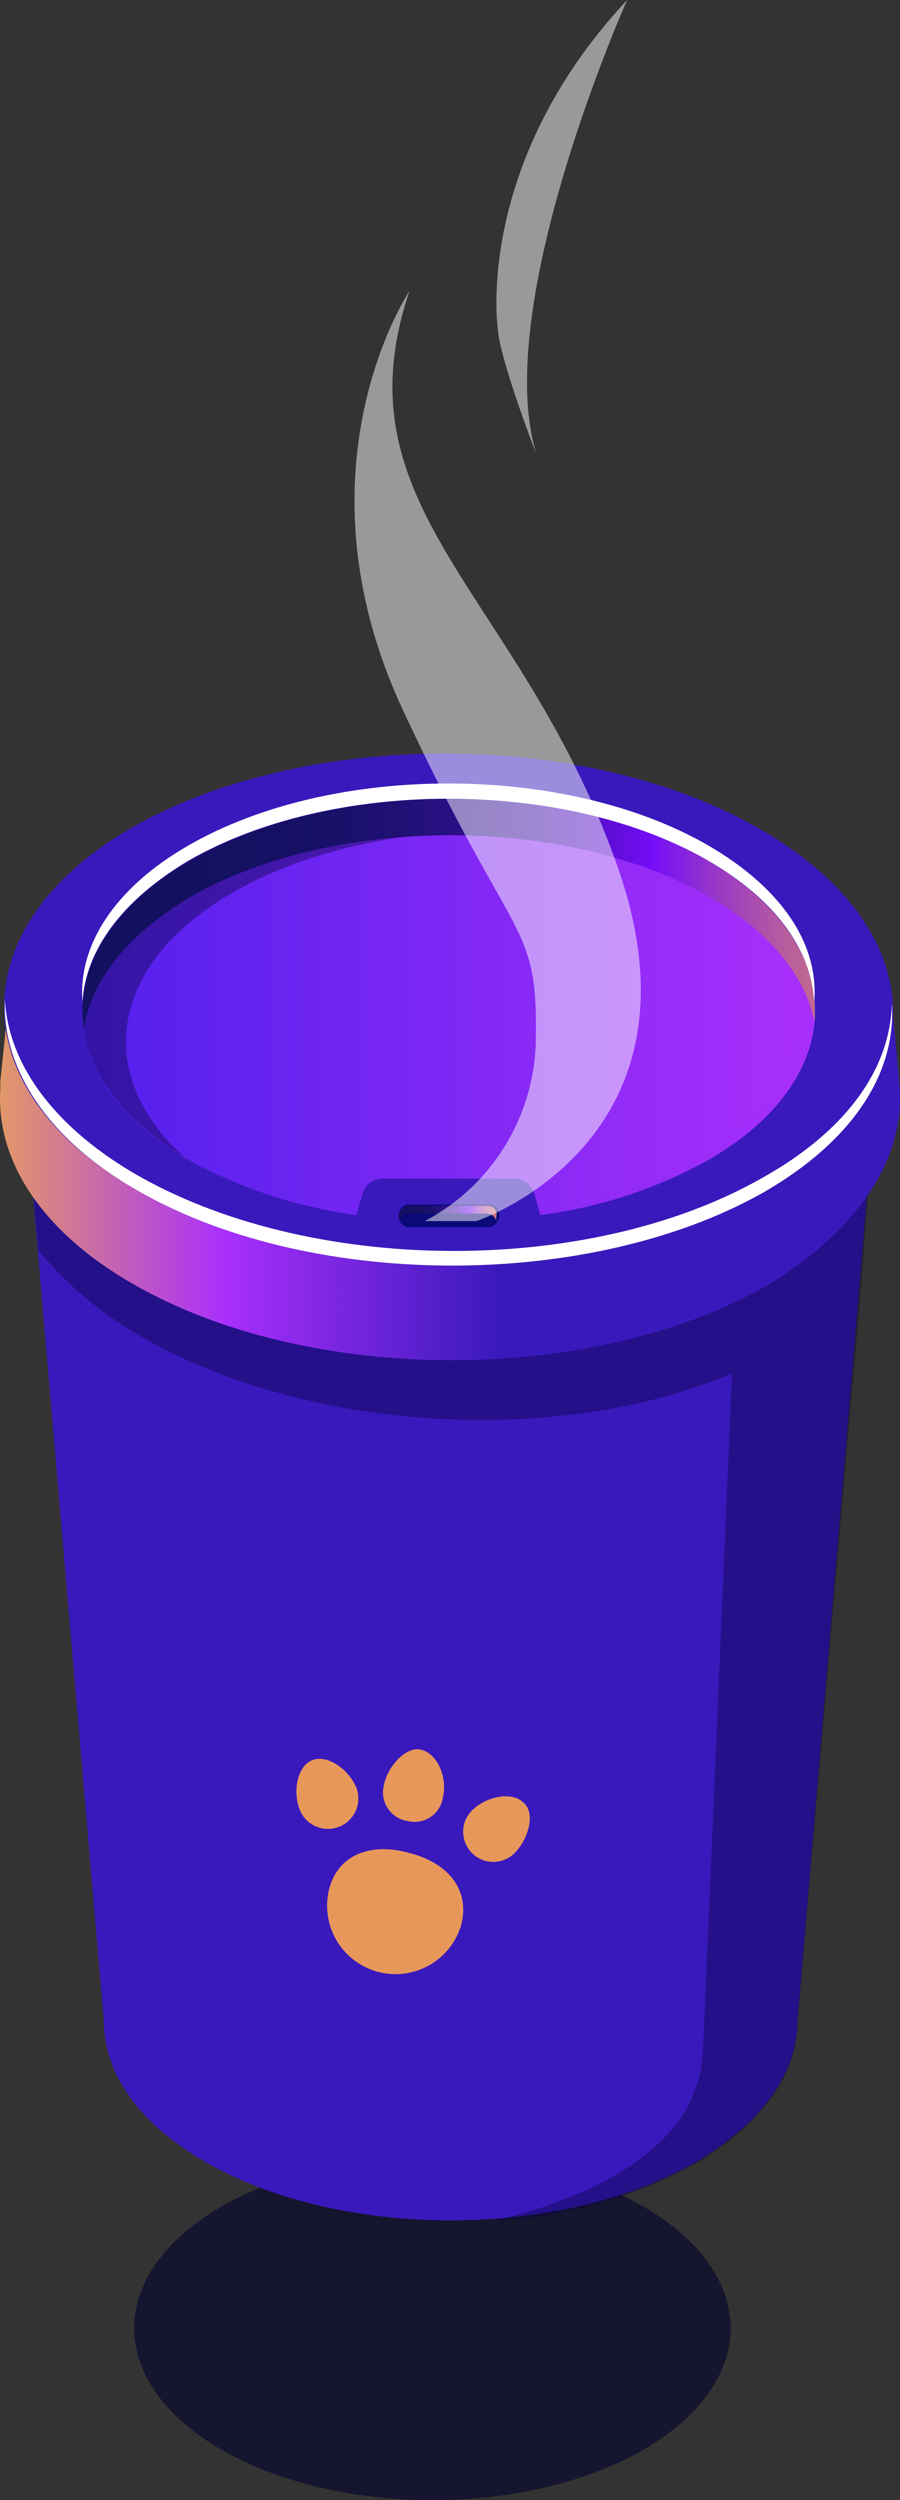 <svg xmlns="http://www.w3.org/2000/svg" xmlns:xlink="http://www.w3.org/1999/xlink" width="65.981" height="183.15" viewBox="0 0 65.981 183.15">
    <rect x="0" y="0" width="65.981" height="183.15" fill="#333333" stroke="none"/>
    <defs>
        <style>
            .cls-1{fill:#020230;opacity:.6}.cls-2{fill:url(#radial-gradient)}.cls-3{fill:#06033e;opacity:.4}.cls-4{fill:url(#linear-gradient)}.cls-5{fill:url(#linear-gradient-2)}.cls-6{fill:url(#linear-gradient-3)}.cls-7{fill:url(#linear-gradient-4)}.cls-8{fill:url(#radial-gradient-2)}.cls-13,.cls-9{fill:#fff}.cls-10{fill:#0c0a78}.cls-11{fill:url(#linear-gradient-5)}.cls-12{fill:#e8975b}.cls-13{opacity:.5}
        </style>
        <radialGradient id="radial-gradient" cx="808.789" cy="596.062" r="139.833" gradientTransform="translate(-208.317 -155.026) scale(1.319)" gradientUnits="userSpaceOnUse">
            <stop offset="0" stop-color="#e39a65"/>
            <stop offset=".153" stop-color="#a92ffb"/>
            <stop offset=".409" stop-color="#3919bb"/>
            <stop offset=".931" stop-color="#3919bb"/>
        </radialGradient>
        <linearGradient id="linear-gradient" x1="-.002" x2="1" y1=".497" y2=".497" gradientUnits="objectBoundingBox">
            <stop offset="0" stop-color="#e39a65"/>
            <stop offset=".252" stop-color="#a92ffb"/>
            <stop offset=".556" stop-color="#3919bb"/>
        </linearGradient>
        <linearGradient id="linear-gradient-2" x2="1" y1=".499" y2=".499" gradientUnits="objectBoundingBox">
            <stop offset="0" stop-color="#4f1fec"/>
            <stop offset="1" stop-color="#a92ffb"/>
        </linearGradient>
        <linearGradient id="linear-gradient-3" x1="-.001" x2=".999" y1=".499" y2=".499" xlink:href="#linear-gradient-2"/>
        <linearGradient id="linear-gradient-4" x2="1.258" y1=".503" y2=".503" gradientUnits="objectBoundingBox">
            <stop offset="0" stop-color="#131060"/>
            <stop offset=".186" stop-color="#141062"/>
            <stop offset=".282" stop-color="#19106a"/>
            <stop offset=".358" stop-color="#221078"/>
            <stop offset=".424" stop-color="#2e0f8b"/>
            <stop offset=".482" stop-color="#3e0fa3"/>
            <stop offset=".536" stop-color="#510ec2"/>
            <stop offset=".585" stop-color="#680de5"/>
            <stop offset=".607" stop-color="#740df8"/>
            <stop offset=".618" stop-color="#7a14f0"/>
            <stop offset=".683" stop-color="#9b3cc3"/>
            <stop offset=".748" stop-color="#b75d9d"/>
            <stop offset=".812" stop-color="#cc7680"/>
            <stop offset=".876" stop-color="#dc886c"/>
            <stop offset=".939" stop-color="#e5935f"/>
            <stop offset="1" stop-color="#e8975b"/>
        </linearGradient>
        <radialGradient id="radial-gradient-2" cx="-714.59" cy="-402.355" r="209.643" gradientTransform="matrix(.575 0 0 .575 -367.832 -207.872)" gradientUnits="userSpaceOnUse">
            <stop offset="0" stop-color="#e39a65"/>
            <stop offset=".252" stop-color="#a92ffb"/>
            <stop offset=".736" stop-color="#3919bb"/>
        </radialGradient>
        <linearGradient id="linear-gradient-5" x1="-.081" x2="1.229" y1=".427" y2=".427" xlink:href="#linear-gradient-4"/>
    </defs>
    <g id="Group_937" data-name="Group 937" transform="translate(-678.302 -280)">
        <g id="Group_936" data-name="Group 936" transform="translate(678.302 335.203)">
            <ellipse id="Ellipse_77" cx="21.861" cy="12.604" class="cls-1" data-name="Ellipse 77" rx="21.861" ry="12.604" transform="translate(9.839 102.74)"/>
            <path id="Path_2118" d="M217.248 109.9H154.9l5.8 67.59c0 3.792 2.454 7.473 7.473 10.373 9.927 5.688 25.988 5.688 35.914 0 4.908-2.9 7.473-6.581 7.473-10.373z" class="cls-2" data-name="Path 2118" transform="translate(-153.092 -84.677)"/>
            <path id="Path_2119" d="M217.248 109.9H154.9l1 11.154a26.987 26.987 0 0 0 5.8 5.242c11.934 7.919 31.564 9.481 45.06 3.792l-2.119 49.41a9.7 9.7 0 0 1-2.231 5.911c-2.008 2.342-5.911 5.131-13.384 6.8a34.8 34.8 0 0 0 15.057-4.238c4.908-2.9 7.473-6.581 7.473-10.373l4.684-54.206z" class="cls-3" data-name="Path 2119" transform="translate(-153.092 -84.677)"/>
            <ellipse id="Ellipse_78" cx="31.23" cy="17.957" class="cls-3" data-name="Ellipse 78" rx="31.23" ry="17.957" transform="translate(1.697 7.266)"/>
            <ellipse id="Ellipse_79" cx="26.88" cy="15.503" class="cls-3" data-name="Ellipse 79" rx="26.88" ry="15.503" transform="translate(6.046 3.362)"/>
            <path id="Path_2120" d="M219.22 111.6v-.112l-.558-6.023v.112c-.223-4.573-3.458-9.146-9.48-12.6-12.715-7.361-33.237-7.361-45.841 0-6.246 3.569-9.369 8.254-9.481 12.938l-.558 5.354v.558c-.335 5.131 2.9 10.373 9.7 14.277 12.938 7.473 33.907 7.473 46.733 0 6.696-4.134 9.931-9.376 9.485-14.504z" class="cls-4" data-name="Path 2120" transform="translate(-153.279 -87.267)"/>
            <ellipse id="Ellipse_80" cx="26.88" cy="15.503" class="cls-5" data-name="Ellipse 80" rx="26.88" ry="15.503" transform="translate(6.046 3.362)"/>
            <ellipse id="Ellipse_81" cx="26.88" cy="15.503" class="cls-6" data-name="Ellipse 81" rx="26.88" ry="15.503" transform="translate(4.82 3.362)"/>
            <path id="Path_2121" d="M169.748 97.109c10.484-6.023 27.549-6.023 38.034 0 .112.112.223.112.335.223a22.554 22.554 0 0 0-3.569-2.565c-10.484-6.023-27.549-6.023-38.034 0-10.373 6.023-10.484 15.615-.335 21.749-6.692-6.022-5.579-14.164 3.569-19.407z" class="cls-3" data-name="Path 2121" transform="translate(-152.659 -86.944)"/>
            <path id="Path_2122" d="M166.618 97.444c10.484-6.023 27.549-6.023 38.033 0 4.684 2.677 7.25 6.134 7.807 9.592.669-4.461-1.9-8.923-7.807-12.269-10.484-6.023-27.549-6.023-38.034 0-5.8 3.346-8.477 7.919-7.807 12.269.558-3.458 3.123-6.804 7.808-9.592z" class="cls-7" data-name="Path 2122" transform="translate(-152.652 -86.944)"/>
            <path id="Path_2123" d="M209.262 92.99c-12.6-7.473-33.238-7.584-46.064-.446-12.827 7.25-12.827 19.184-.223 26.545 12.6 7.473 33.238 7.584 46.064.446s12.938-19.072.223-26.545zm-4.127 24.092a34.568 34.568 0 0 1-12.269 4.015l-.446-1.562a1.54 1.54 0 0 0-1.45-1.115h-9.7a1.54 1.54 0 0 0-1.45 1.115l-.446 1.562a36.117 36.117 0 0 1-12.269-4.015c-10.484-6.023-10.484-15.838 0-21.972 10.484-6.023 27.549-6.023 38.034 0 10.48 6.134 10.48 15.949-.004 21.972z" class="cls-8" data-name="Path 2123" transform="translate(-153.248 -87.286)"/>
            <g id="Group_720" data-name="Group 720" transform="translate(.347 2.191)">
                <path id="Path_2124" d="M204.544 93.767c-10.484-6.023-27.549-6.023-38.034 0-5.465 3.123-8.142 7.361-7.807 11.488.223-3.792 2.9-7.473 7.807-10.373 10.484-6.023 27.549-6.023 38.034 0 5.019 2.9 7.584 6.581 7.807 10.373.335-4.126-2.23-8.255-7.807-11.488z" class="cls-9" data-name="Path 2124" transform="translate(-153.003 -89.25)"/>
                <path id="Path_2125" d="M209.034 116.561c-12.827 7.25-33.349 7.027-46.064-.446-6.023-3.569-9.146-8.142-9.369-12.715-.223 4.908 2.9 10.038 9.369 13.83 12.6 7.473 33.238 7.584 46.064.446 6.692-3.792 9.927-8.811 9.592-13.942-.111 4.797-3.346 9.366-9.592 12.827z" class="cls-9" data-name="Path 2125" transform="translate(-153.59 -87.618)"/>
            </g>
            <path id="Path_2126" d="M186.081 118.573h-5.8a.762.762 0 0 1-.781-.781v-.112a.762.762 0 0 1 .781-.781h5.8a.762.762 0 0 1 .781.781v.112a.939.939 0 0 1-.781.781z" class="cls-10" data-name="Path 2126" transform="translate(-150.254 -83.87)"/>
            <path id="Path_2127" d="M186.081 117h-5.8a.762.762 0 0 0-.781.781v.335a.707.707 0 0 1 .669-.558h5.8a.707.707 0 0 1 .669.558v-.335a.608.608 0 0 0-.557-.781z" class="cls-11" data-name="Path 2127" transform="translate(-150.254 -83.858)"/>
            <g id="Group_721" data-name="Group 721" transform="translate(21.731 72.939)">
                <path id="Path_2128" d="M184.62 164.772a5.018 5.018 0 0 1-9.7-2.565c.669-2.677 3.235-3.458 5.911-2.677 2.669.67 4.458 2.57 3.789 5.242z" class="cls-12" data-name="Path 2128" transform="translate(-172.532 -151.924)"/>
                <path id="Path_2129" d="M187.5 159.93a2.208 2.208 0 0 1-3.123-3.123c1-1 2.9-1.45 3.792-.558.889.781.331 2.678-.669 3.681z" class="cls-12" data-name="Path 2129" transform="translate(-171.505 -152.325)"/>
                <path id="Path_2130" d="M182.854 156.16a2.1 2.1 0 0 1-2.565 1.785 2.124 2.124 0 0 1-1.785-2.565c.223-1.338 1.561-2.9 2.677-2.677 1.227.222 2.007 2.007 1.673 3.457z" class="cls-12" data-name="Path 2130" transform="translate(-172.105 -152.681)"/>
                <path id="Path_2131" d="M177.154 155.418a2.227 2.227 0 0 1-4.127 1.673c-.558-1.338-.223-3.235.892-3.681s2.681.67 3.235 2.008z" class="cls-12" data-name="Path 2131" transform="translate(-172.762 -152.608)"/>
            </g>
        </g>
        <path id="Path_2135" d="M185.525 124.748s17.4-5.8 10.373-25.876-20.746-26.211-15.28-42.272c0 0-8.7 12.938-.558 30.561 8.142 17.511 9.927 15.5 9.815 23.98a15.282 15.282 0 0 1-8.142 13.607z" class="cls-13" data-name="Path 2135" transform="translate(527.711 244.703)"/>
        <path id="Path_2136" d="M186.011 61.592s-1.785-12.046 9.481-24.092c0 0-9.927 22.2-6.692 33.126 0 .112-2.678-6.915-2.789-9.034z" class="cls-13" data-name="Path 2136" transform="translate(528.787 242.5)"/>
    </g>
</svg>
